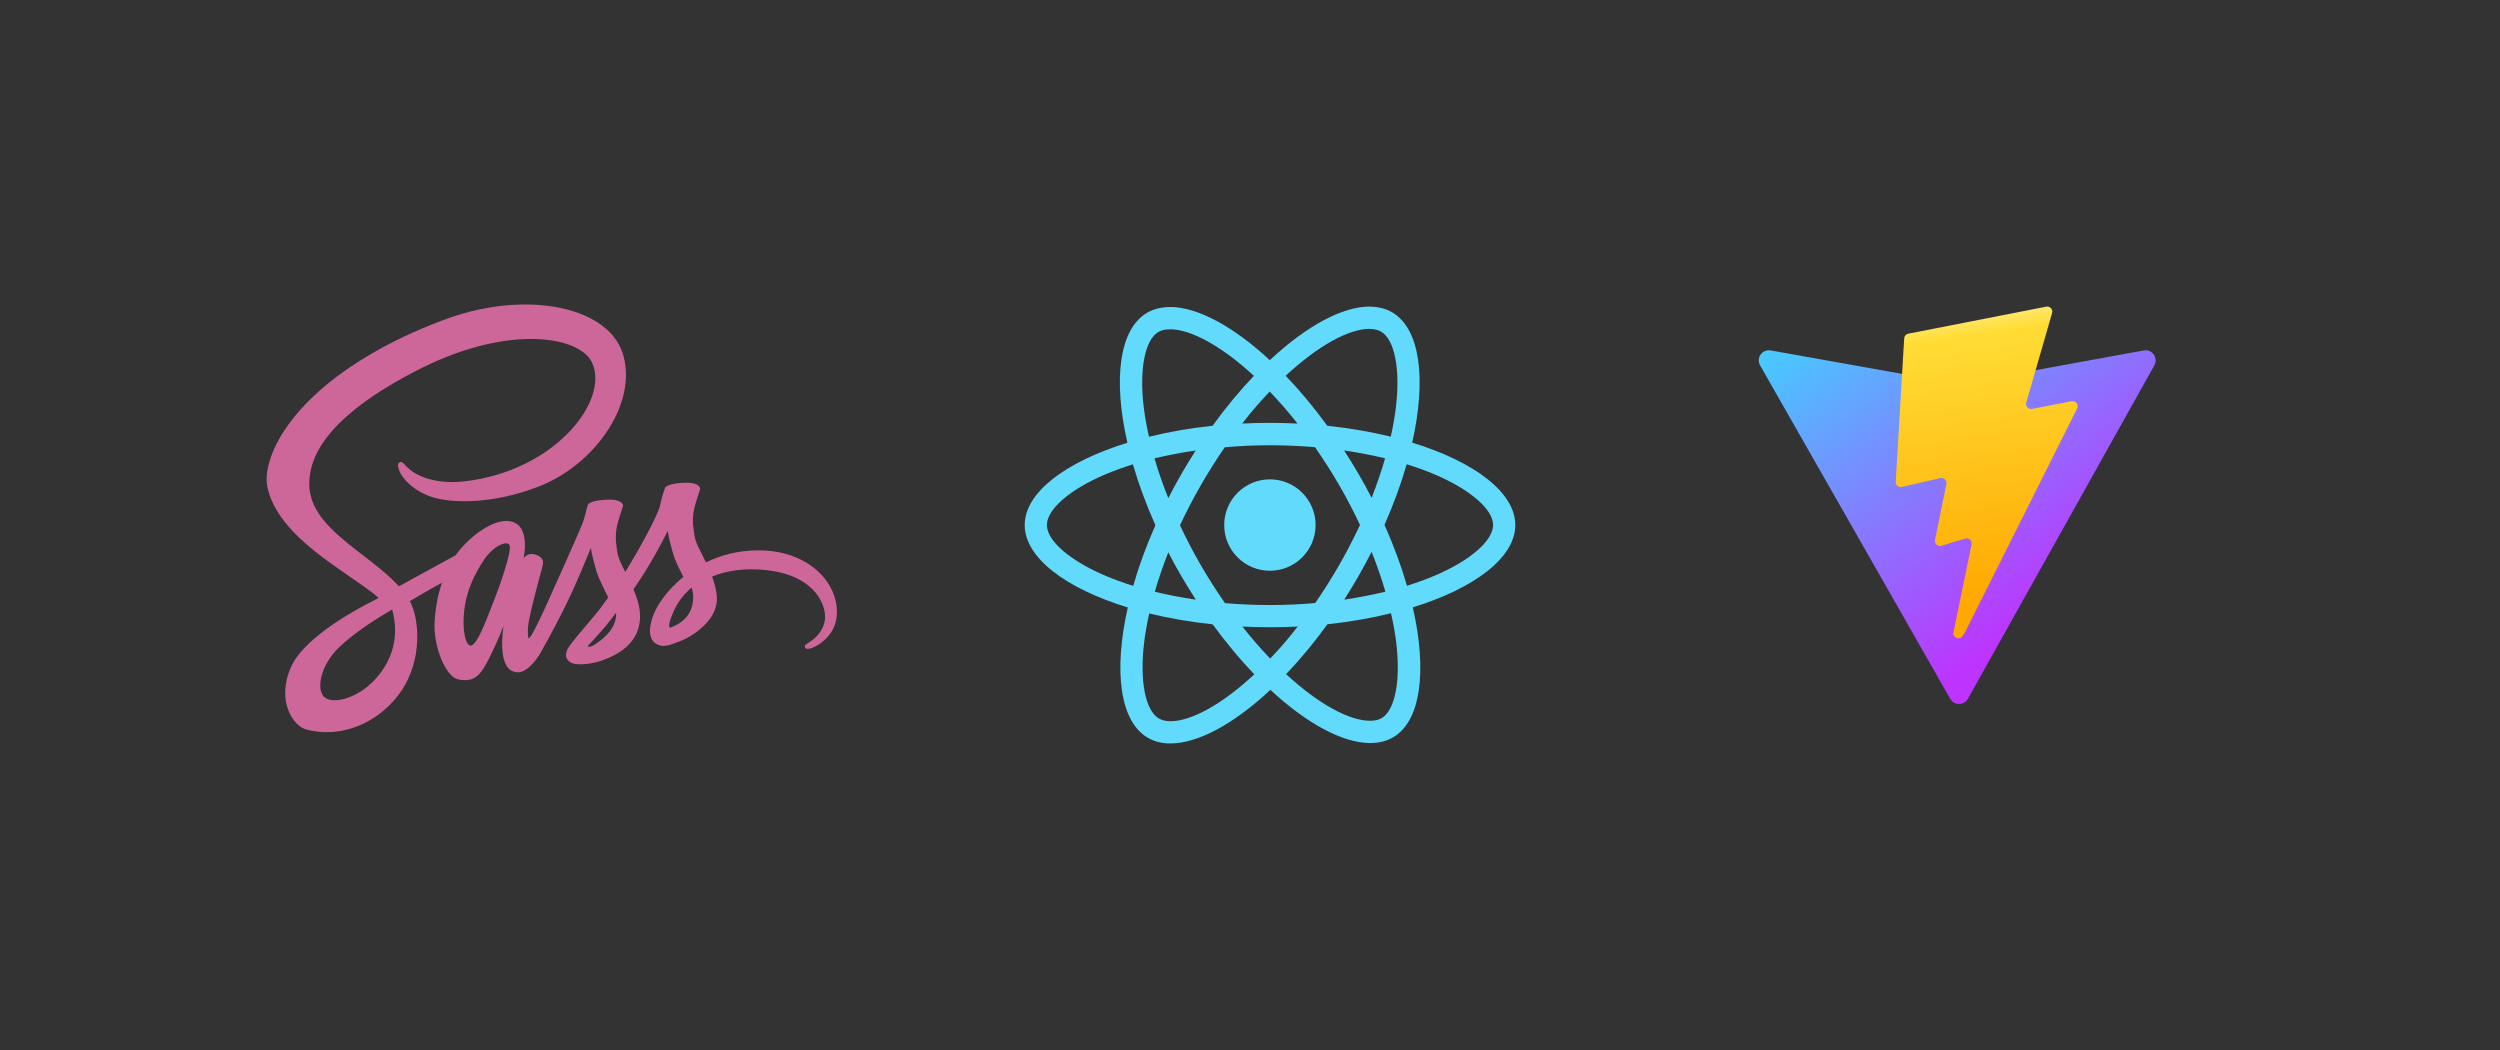 <?xml version="1.0" encoding="UTF-8" standalone="no"?>
<svg
   xmlns:dc="http://purl.org/dc/elements/1.1/"
   xmlns:cc="http://creativecommons.org/ns#"
   xmlns:rdf="http://www.w3.org/1999/02/22-rdf-syntax-ns#"
   xmlns:svg="http://www.w3.org/2000/svg"
   xmlns="http://www.w3.org/2000/svg"
   version="1.1"
   width="1500"
   height="630"
   viewBox="0 0 1500 630"
   id="svg6">
  <defs
     id="defs10">
    <linearGradient
       id="paint0_linear"
       x1="6"
       y1="33"
       x2="235"
       y2="344"
       gradientUnits="userSpaceOnUse">
      <stop
         stop-color="#41D1FF"
         id="stop902" />
      <stop
         offset="1"
         stop-color="#BD34FE"
         id="stop904" />
    </linearGradient>
    <linearGradient
       id="paint1_linear"
       x1="194.651"
       y1="8.818"
       x2="236.076"
       y2="292.989"
       gradientUnits="userSpaceOnUse">
      <stop
         stop-color="#FFEA83"
         id="stop907" />
      <stop
         offset="0.083"
         stop-color="#FFDD35"
         id="stop909" />
      <stop
         offset="1"
         stop-color="#FFA800"
         id="stop911" />
    </linearGradient>
  </defs>
  <title
     id="title2">Sass React Vite cover image for DEV post</title>
  <rect
     style="fill:#333333"
     id="rect844"
     width="1500"
     height="630" />
  <g
     id="g854"
     transform="matrix(0.6,0,0,0.6,509.4,137.13)"
     style="stroke-width:1.667">
	<path
   fill="#61dafb"
   d="m 666.3,296.5 c 0,-32.5 -40.7,-63.3 -103.1,-82.4 14.4,-63.6 8,-114.2 -20.2,-130.4 -6.5,-3.8 -14.1,-5.6 -22.4,-5.6 v 22.3 c 4.6,0 8.3,0.9 11.4,2.6 13.6,7.8 19.5,37.5 14.9,75.7 -1.1,9.4 -2.9,19.3 -5.1,29.4 -19.6,-4.8 -41,-8.5 -63.5,-10.9 -13.5,-18.5 -27.5,-35.3 -41.6,-50 32.6,-30.3 63.2,-46.9 84,-46.9 V 78 c 0,0 0,0 0,0 -27.5,0 -63.5,19.6 -99.9,53.6 C 384.4,97.8 348.4,78.4 320.9,78.4 v 22.3 c 20.7,0 51.4,16.5 84,46.6 -14,14.7 -28,31.4 -41.3,49.9 -22.6,2.4 -44,6.1 -63.6,11 -2.3,-10 -4,-19.7 -5.2,-29 -4.7,-38.2 1.1,-67.9 14.6,-75.8 3,-1.8 6.9,-2.6 11.5,-2.6 V 78.5 c 0,0 0,0 0,0 -8.4,0 -16,1.8 -22.6,5.6 -28.1,16.2 -34.4,66.7 -19.9,130.1 -62.2,19.2 -102.7,49.9 -102.7,82.3 0,32.5 40.7,63.3 103.1,82.4 -14.4,63.6 -8,114.2 20.2,130.4 6.5,3.8 14.1,5.6 22.5,5.6 27.5,0 63.5,-19.6 99.9,-53.6 36.4,33.8 72.4,53.2 99.9,53.2 8.4,0 16,-1.8 22.6,-5.6 28.1,-16.2 34.4,-66.7 19.9,-130.1 62,-19.1 102.5,-49.9 102.5,-82.3 z M 536.1,229.8 c -3.7,12.9 -8.3,26.2 -13.5,39.5 -4.1,-8 -8.4,-16 -13.1,-24 -4.6,-8 -9.5,-15.8 -14.4,-23.4 14.2,2.1 27.9,4.7 41,7.9 z m -45.8,106.5 c -7.8,13.5 -15.8,26.3 -24.1,38.2 -14.9,1.3 -30,2 -45.2,2 -15.1,0 -30.2,-0.7 -45,-1.9 -8.3,-11.9 -16.4,-24.6 -24.2,-38 -7.6,-13.1 -14.5,-26.4 -20.8,-39.8 6.2,-13.4 13.2,-26.8 20.7,-39.9 7.8,-13.5 15.8,-26.3 24.1,-38.2 14.9,-1.3 30,-2 45.2,-2 15.1,0 30.2,0.7 45,1.9 8.3,11.9 16.4,24.6 24.2,38 7.6,13.1 14.5,26.4 20.8,39.8 -6.3,13.4 -13.2,26.8 -20.7,39.9 z m 32.3,-13 c 5.4,13.4 10,26.8 13.8,39.8 -13.1,3.2 -26.9,5.9 -41.2,8 4.9,-7.7 9.8,-15.6 14.4,-23.7 4.6,-8 8.9,-16.1 13,-24.1 z M 421.2,430 c -9.3,-9.6 -18.6,-20.3 -27.8,-32 9,0.4 18.2,0.7 27.5,0.7 9.4,0 18.7,-0.2 27.8,-0.7 -9,11.7 -18.3,22.4 -27.5,32 z m -74.4,-58.9 c -14.2,-2.1 -27.9,-4.7 -41,-7.9 3.7,-12.9 8.3,-26.2 13.5,-39.5 4.1,8 8.4,16 13.1,24 4.7,8 9.5,15.8 14.4,23.4 z M 420.7,163 c 9.3,9.6 18.6,20.3 27.8,32 -9,-0.4 -18.2,-0.7 -27.5,-0.7 -9.4,0 -18.7,0.2 -27.8,0.7 9,-11.7 18.3,-22.4 27.5,-32 z m -74,58.9 c -4.9,7.7 -9.8,15.6 -14.4,23.7 -4.6,8 -8.9,16 -13,24 -5.4,-13.4 -10,-26.8 -13.8,-39.8 13.1,-3.1 26.9,-5.8 41.2,-7.9 z m -90.5,125.2 c -35.4,-15.1 -58.3,-34.9 -58.3,-50.6 0,-15.7 22.9,-35.6 58.3,-50.6 8.6,-3.7 18,-7 27.7,-10.1 5.7,19.6 13.2,40 22.5,60.9 -9.2,20.8 -16.6,41.1 -22.2,60.6 -9.9,-3.1 -19.3,-6.5 -28,-10.2 z M 310,490 c -13.6,-7.8 -19.5,-37.5 -14.9,-75.7 1.1,-9.4 2.9,-19.3 5.1,-29.4 19.6,4.8 41,8.5 63.5,10.9 13.5,18.5 27.5,35.3 41.6,50 -32.6,30.3 -63.2,46.9 -84,46.9 -4.5,-0.1 -8.3,-1 -11.3,-2.7 z m 237.2,-76.2 c 4.7,38.2 -1.1,67.9 -14.6,75.8 -3,1.8 -6.9,2.6 -11.5,2.6 -20.7,0 -51.4,-16.5 -84,-46.6 14,-14.7 28,-31.4 41.3,-49.9 22.6,-2.4 44,-6.1 63.6,-11 2.3,10.1 4.1,19.8 5.2,29.1 z m 38.5,-66.7 c -8.6,3.7 -18,7 -27.7,10.1 -5.7,-19.6 -13.2,-40 -22.5,-60.9 9.2,-20.8 16.6,-41.1 22.2,-60.6 9.9,3.1 19.3,6.5 28.1,10.2 35.4,15.1 58.3,34.9 58.3,50.6 -0.1,15.7 -23,35.6 -58.4,50.6 z"
   id="path846"
   style="stroke-width:2.222" />

	<polygon
   fill="#61dafb"
   points=""
   id="polygon848"
   style="stroke-width:2.222" />

	<circle
   fill="#61dafb"
   cx="420.9"
   cy="296.5"
   r="45.7"
   id="circle850"
   style="stroke-width:2.222" />

	<polygon
   fill="#61dafb"
   points=""
   id="polygon852"
   style="stroke-width:2.222" />

</g>
  <g
     id="g896"
     transform="matrix(0.625,0,0,0.625,159.99,182.71)"
     style="stroke-width:1.6">
    <path
       fill="#cd6799"
       d="m 471.4,236 c -19.1,0.1 -35.7,4.7 -49.6,11.5 -5.1,-10.1 -10.2,-19.1 -11.1,-25.7 -1,-7.7 -2.2,-12.4 -1,-21.6 1.2,-9.2 6.6,-22.3 6.5,-23.3 -0.1,-1 -1.2,-5.7 -12.2,-5.8 -11,-0.1 -20.5,2.1 -21.6,5 -1.1,2.9 -3.2,9.5 -4.6,16.3 -1.9,10 -22,45.7 -33.5,64.4 -3.7,-7.3 -6.9,-13.7 -7.6,-18.8 -1,-7.7 -2.2,-12.4 -1,-21.6 1.2,-9.2 6.6,-22.3 6.5,-23.3 -0.1,-1 -1.2,-5.7 -12.2,-5.8 -11,-0.1 -20.5,2.1 -21.6,5 -1.1,2.9 -2.3,9.7 -4.6,16.3 -2.3,6.6 -29,66.2 -36,81.6 -3.6,7.9 -6.7,14.2 -8.9,18.5 0,0 0,0 0,0 0,0 -0.1,0.3 -0.4,0.8 -1.9,3.7 -3,5.7 -3,5.7 0,0 0,0 0,0.1 -1.5,2.7 -3.1,5.2 -3.9,5.2 -0.6,0 -1.7,-7.2 0.2,-17 4,-20.7 13.5,-52.9 13.4,-54 0,-0.6 1.8,-6.2 -6.2,-9.1 -7.8,-2.9 -10.6,1.9 -11.3,1.9 -0.7,0 -1.2,1.7 -1.2,1.7 0,0 8.7,-36.2 -16.6,-36.2 -15.8,0 -37.6,17.3 -48.4,32.9 -6.8,3.7 -21.3,11.6 -36.8,20.1 -5.9,3.3 -12,6.6 -17.7,9.7 -0.4,-0.4 -0.8,-0.9 -1.2,-1.3 C 95.2,236.5 38.6,213.4 41,169.5 c 0.9,-16 6.4,-58 108.7,-109 84.2,-41.5 151.2,-30 162.8,-4.5 16.6,36.4 -35.9,104 -122.9,113.8 -33.2,3.7 -50.6,-9.1 -55,-13.9 -4.6,-5 -5.3,-5.3 -7,-4.3 -2.8,1.5 -1,6 0,8.6 2.6,6.8 13.3,18.8 31.4,24.7 16,5.2 54.9,8.1 102,-10.1 C 313.7,154.4 354.9,97.7 342.8,50.2 330.7,2 250.7,-13.9 175,13 130,29 81.2,54.2 46.1,87 4.4,126 -2.2,159.9 0.5,174.1 c 9.7,50.4 79.2,83.2 107,107.5 -1.4,0.8 -2.7,1.5 -3.8,2.1 -13.9,6.9 -66.9,34.6 -80.1,63.9 -15,33.2 2.4,57 13.9,60.2 35.7,9.9 72.4,-7.9 92.1,-37.3 19.7,-29.4 17.3,-67.6 8.2,-85.1 -0.1,-0.2 -0.2,-0.4 -0.4,-0.6 3.6,-2.1 7.3,-4.3 10.9,-6.4 7.1,-4.2 14.1,-8.1 20.1,-11.3 -3.4,9.3 -5.9,20.4 -7.1,36.4 -1.5,18.8 6.2,43.2 16.3,52.8 4.5,4.2 9.8,4.3 13.2,4.3 11.8,0 17.1,-9.8 23,-21.4 7.2,-14.2 13.7,-30.7 13.7,-30.7 0,0 -8.1,44.6 13.9,44.6 8,0 16.1,-10.4 19.7,-15.7 0,0.1 0,0.1 0,0.1 0,0 0.2,-0.3 0.6,-1 0.8,-1.3 1.3,-2.1 1.3,-2.1 0,0 0,-0.1 0,-0.2 3.2,-5.6 10.4,-18.3 21.1,-39.4 13.8,-27.2 27.1,-61.2 27.1,-61.2 0,0 1.2,8.3 5.3,22.1 2.4,8.1 7.4,17 11.4,25.6 -3.2,4.5 -5.2,7 -5.2,7 0,0 0,0 0.1,0.1 -2.6,3.4 -5.4,7.1 -8.5,10.7 -10.9,13 -23.9,27.9 -25.7,32.2 -2.1,5.1 -1.6,8.8 2.4,11.8 2.9,2.2 8.1,2.5 13.4,2.2 9.8,-0.7 16.7,-3.1 20.1,-4.6 5.3,-1.9 11.5,-4.8 17.3,-9.1 10.7,-7.9 17.2,-19.2 16.6,-34.1 -0.3,-8.2 -3,-16.4 -6.3,-24.1 1,-1.4 1.9,-2.8 2.9,-4.2 16.9,-24.7 30,-51.8 30,-51.8 0,0 1.2,8.3 5.3,22.1 2,7 6.1,14.6 9.7,22 -15.9,12.9 -25.7,27.9 -29.2,37.7 -6.3,18.2 -1.4,26.4 7.9,28.3 4.2,0.9 10.2,-1.1 14.6,-3 5.6,-1.8 12.2,-4.9 18.5,-9.5 10.7,-7.9 21,-18.9 20.4,-33.8 -0.3,-6.8 -2.1,-13.5 -4.6,-20 13.5,-5.6 30.9,-8.7 53.1,-6.1 47.6,5.6 57,35.3 55.2,47.8 -1.8,12.5 -11.8,19.3 -15.1,21.4 -3.3,2.1 -4.4,2.8 -4.1,4.3 0.4,2.2 2,2.1 4.8,1.7 3.9,-0.7 25,-10.1 25.9,-33.1 1.5,-29.4 -26.5,-61.5 -76,-61.2 z M 104.2,359.8 C 88.4,377 66.4,383.5 56.9,378 c -10.2,-5.9 -6.2,-31.3 13.2,-49.5 11.8,-11.1 27,-21.4 37.1,-27.7 2.3,-1.4 5.7,-3.4 9.8,-5.9 0.7,-0.4 1.1,-0.6 1.1,-0.6 v 0 c 0.8,-0.5 1.6,-1 2.4,-1.5 7.1,26 0.3,48.9 -16.3,67 z m 115,-78.2 c -5.5,13.4 -17,47.7 -24,45.8 -6,-1.6 -9.7,-27.6 -1.2,-53.3 4.3,-12.9 13.4,-28.3 18.7,-34.3 8.6,-9.6 18.1,-12.8 20.4,-8.9 2.9,5.1 -10.5,42.3 -13.9,50.7 z m 94.9,45.4 c -2.3,1.2 -4.5,2 -5.5,1.4 -0.7,-0.4 1,-2 1,-2 0,0 11.9,-12.8 16.6,-18.6 2.7,-3.4 5.9,-7.4 9.3,-11.9 0,0.4 0,0.9 0,1.3 0,15.3 -14.8,25.6 -21.4,29.8 z m 73.2,-16.7 c -1.7,-1.2 -1.4,-5.2 4.3,-17.7 2.2,-4.9 7.4,-13.1 16.3,-21 1,3.2 1.7,6.3 1.6,9.2 -0.1,19.3 -13.9,26.5 -22.2,29.5 z"
       id="path868"
       style="stroke-width:2.56" />
    <g
       id="g870"
       style="stroke-width:1.6">
</g>
    <g
       id="g872"
       style="stroke-width:1.6">
</g>
    <g
       id="g874"
       style="stroke-width:1.6">
</g>
    <g
       id="g876"
       style="stroke-width:1.6">
</g>
    <g
       id="g878"
       style="stroke-width:1.6">
</g>
    <g
       id="g880"
       style="stroke-width:1.6">
</g>
  </g>
  <g
     style="fill:none;stroke-width:1.646"
     id="g931"
     transform="matrix(0.608,0,0,0.608,1049.628,183.033)">
    <path
       d="M 399.641,59.525 215.643,388.545 c -3.799,6.793 -13.559,6.833 -17.415,0.073 L 10.582,59.556 C 6.381,52.19 12.68,43.267 21.028,44.759 L 205.223,77.682 c 1.175,0.21 2.378,0.208 3.553,-0.006 L 389.119,44.806 c 8.32,-1.516 14.649,7.338 10.522,14.719 z"
       fill="url(#paint0_linear)"
       id="path898"
       style="fill:url(#paint0_linear);stroke-width:1.646" />
    <path
       d="M 292.965,1.574 156.801,28.255 c -2.238,0.439 -3.895,2.335 -4.03,4.611 L 144.395,174.33 c -0.197,3.332 2.863,5.918 6.115,5.168 l 37.91,-8.749 c 3.547,-0.818 6.752,2.306 6.023,5.873 l -11.263,55.153 c -0.758,3.712 2.727,6.886 6.352,5.785 l 23.415,-7.114 c 3.63,-1.102 7.118,2.081 6.35,5.796 l -17.899,86.633 c -1.12,5.419 6.088,8.374 9.094,3.728 L 212.5,323.5 323.454,102.072 c 1.858,-3.708 -1.346,-7.935 -5.418,-7.149 l -39.022,7.531 c -3.667,0.707 -6.787,-2.708 -5.752,-6.296 L 298.731,7.867 c 1.036,-3.594 -2.095,-7.012 -5.766,-6.292 z"
       fill="url(#paint1_linear)"
       id="path900"
       style="fill:url(#paint1_linear);stroke-width:1.646" />
  </g>
</svg>
